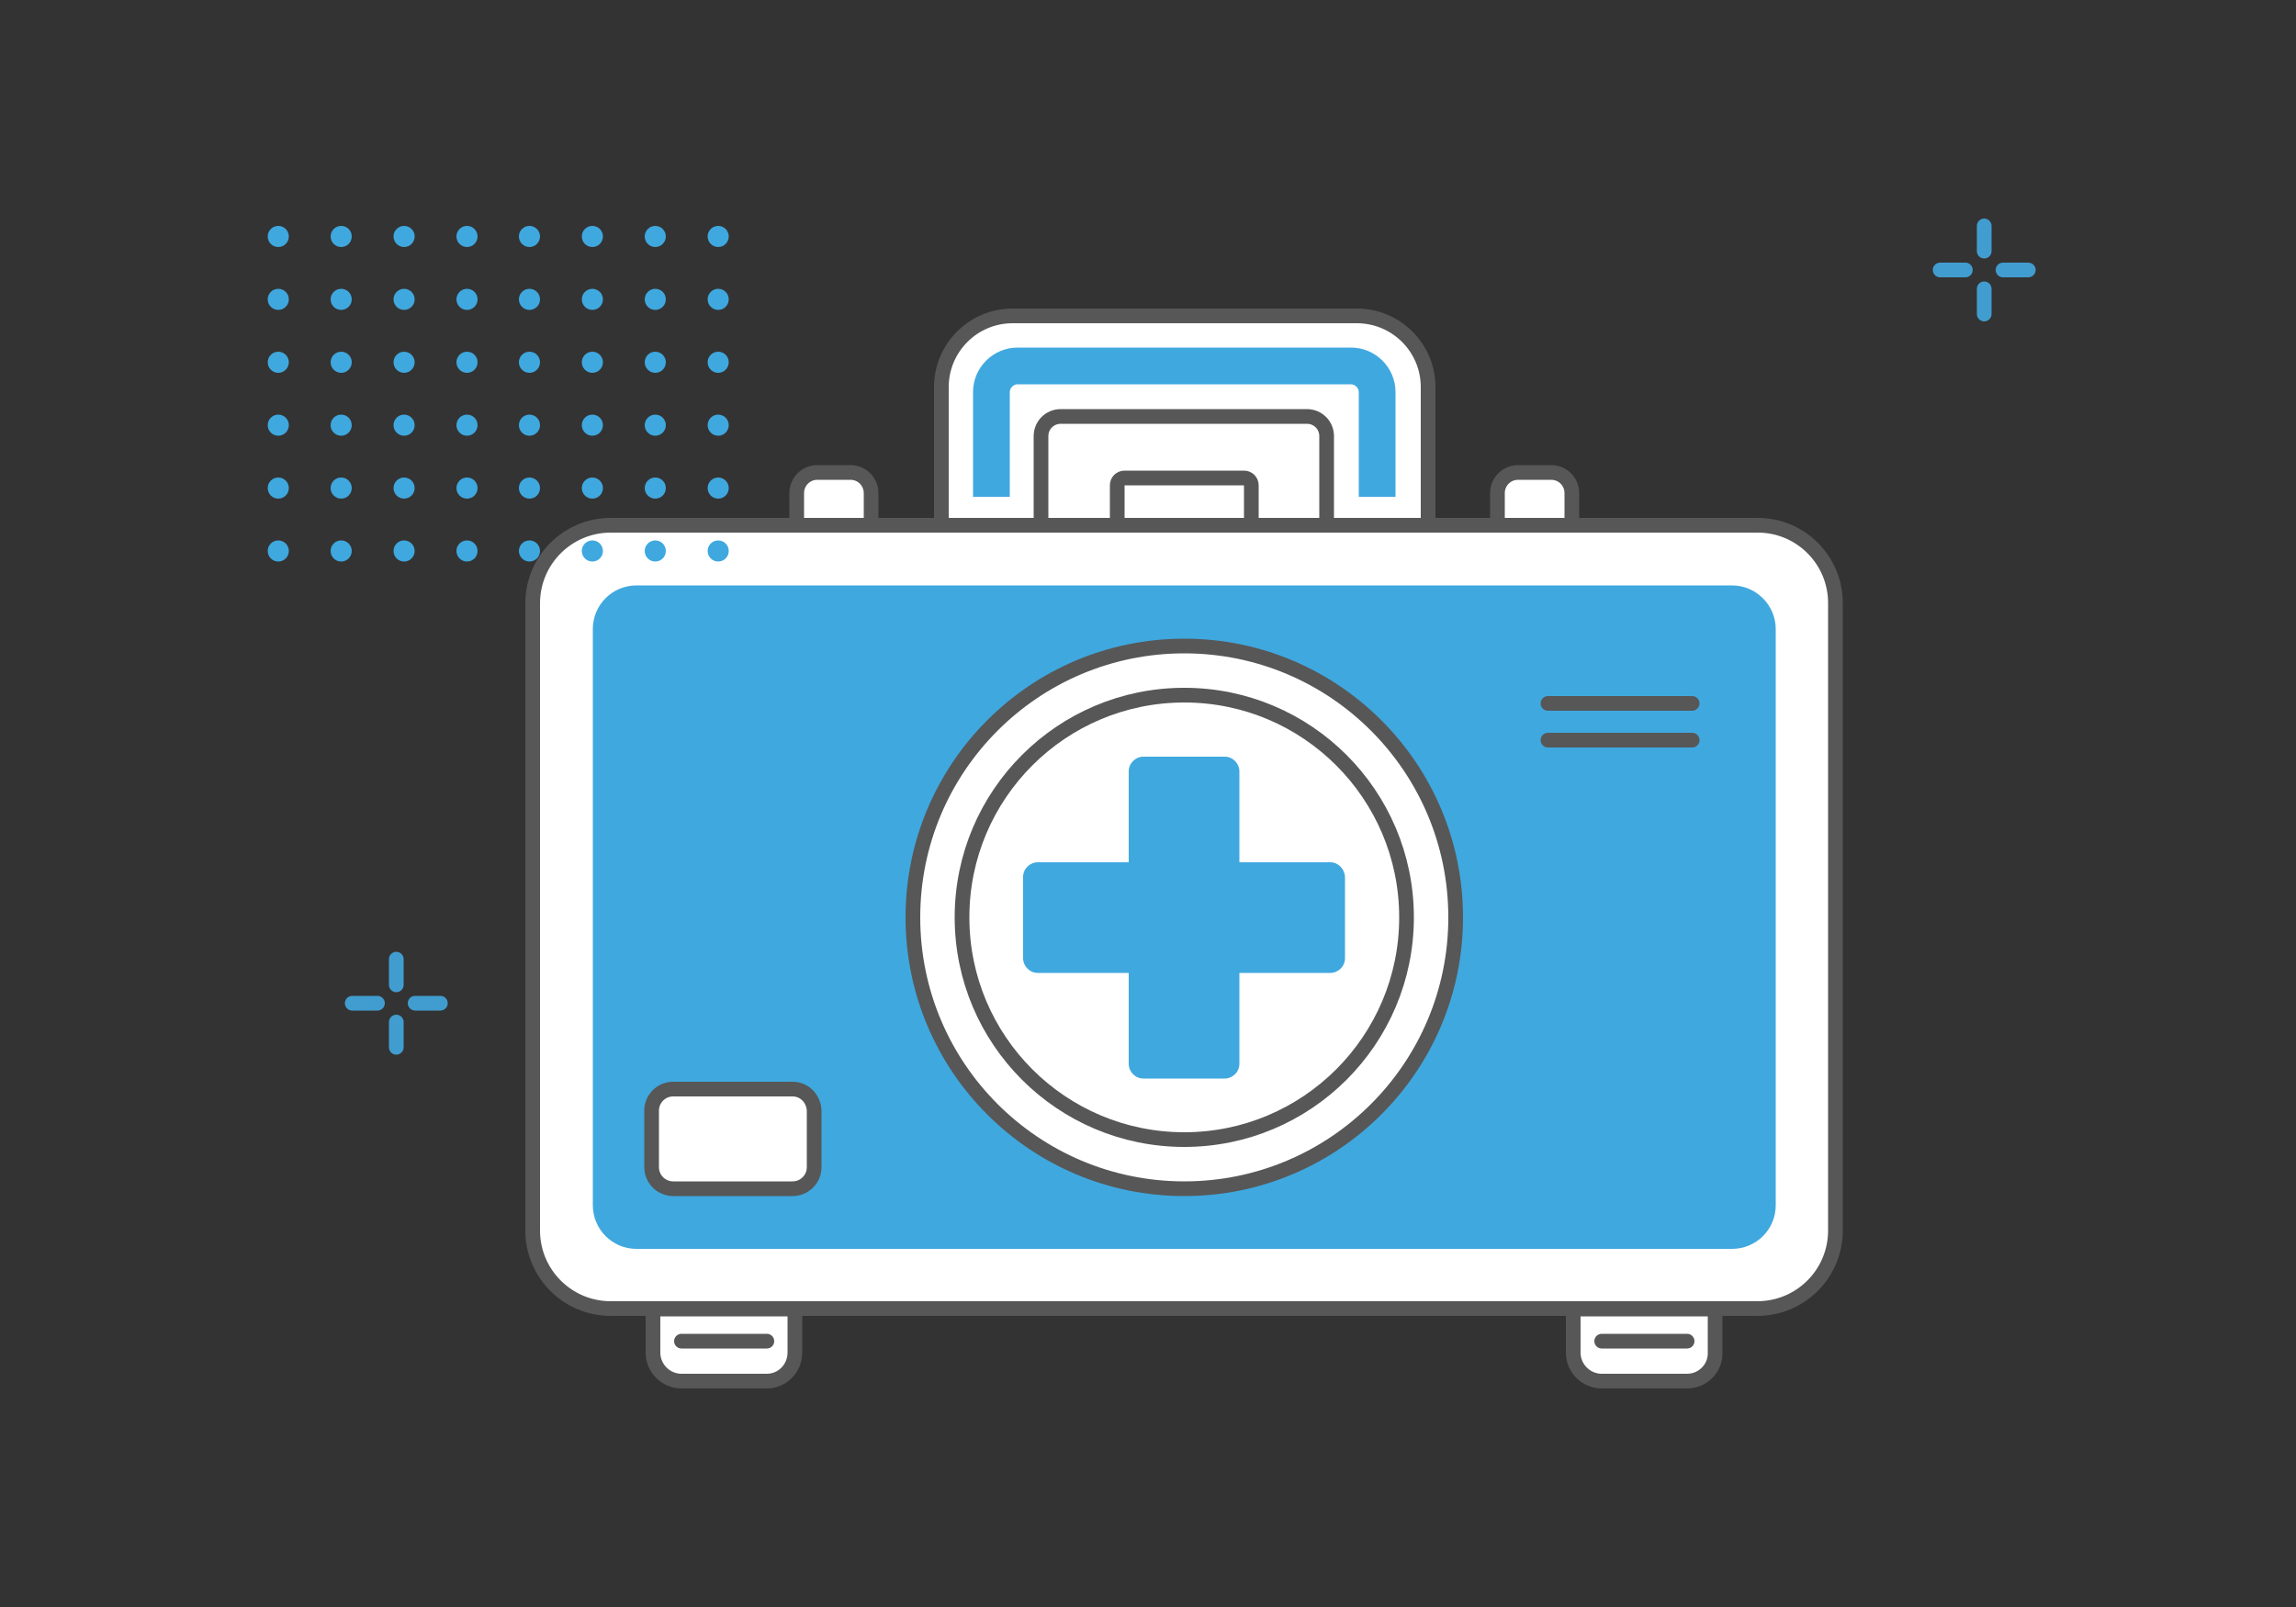 <?xml version="1.0" encoding="utf-8"?>
<!-- Generator: Adobe Illustrator 21.1.0, SVG Export Plug-In . SVG Version: 6.00 Build 0)  -->
<svg version="1.1" xmlns="http://www.w3.org/2000/svg" xmlns:xlink="http://www.w3.org/1999/xlink" x="0px" y="0px"
	 viewBox="0 0 500 350" style="enable-background:new 0 0 500 350;" xml:space="preserve">
<rect x="0" y="0" width="500" height="350" fill="#333333" stroke="none"/>
<style type="text/css">
	.st0{display:none;}
	.st1{display:inline;}
	.st2{fill:#FFFFFF;stroke:#575757;stroke-width:0.8;stroke-linecap:round;stroke-linejoin:round;stroke-miterlimit:10;}
	.st3{fill:#3FA8DF;}
	.st4{fill:none;stroke:#575757;stroke-width:0.8;stroke-linecap:round;stroke-linejoin:round;stroke-miterlimit:10;}
	
		.st5{display:inline;fill:#FFFFFF;stroke:#575757;stroke-width:0.8;stroke-linecap:round;stroke-linejoin:round;stroke-miterlimit:10;}
	.st6{display:inline;fill:#3FA8DF;}
	.st7{display:inline;fill:none;stroke:#575757;stroke-width:0.8;stroke-linecap:round;stroke-linejoin:round;stroke-miterlimit:10;}
	.st8{fill:none;stroke:#419DCF;stroke-width:0.8;stroke-linecap:round;stroke-linejoin:round;stroke-miterlimit:10;}
	.st9{fill:#575756;}
	.st10{display:inline;fill:#FFFFFF;}
	
		.st11{display:inline;fill:none;stroke:#419DCF;stroke-width:0.8;stroke-linecap:round;stroke-linejoin:round;stroke-miterlimit:10;}
	.st12{display:inline;fill:#0082C7;}
	.st13{display:inline;fill:#005EA9;}
	.st14{display:inline;fill:#00468D;}
	.st15{display:inline;fill:#43474B;}
	.st16{display:inline;fill:#3C4044;}
	.st17{fill:#FFFFFF;}
	.st18{fill:#FFFFFF;stroke:#575757;stroke-width:3.2;stroke-linecap:round;stroke-linejoin:round;stroke-miterlimit:10;}
	.st19{fill:none;stroke:#575757;stroke-width:3.2;stroke-linecap:round;stroke-linejoin:round;stroke-miterlimit:10;}
	.st20{fill:none;stroke:#419DCF;stroke-width:3.2;stroke-linecap:round;stroke-linejoin:round;stroke-miterlimit:10;}
	.st21{display:inline;fill:none;stroke:#FF7BEB;stroke-width:0.563;stroke-miterlimit:10;}
</style>
<g id="Capa_1" class="st0">
</g>
<g id="Capa_4">
	<g>
		<path class="st18" d="M382.8,114.4H133c-9.4,0-17,7.6-17,17v136.6c0,9.4,7.6,17,17,17h249.7c9.4,0,17-7.6,17-17V131.5
			C399.8,122.1,392.2,114.4,382.8,114.4z"/>
		<path class="st18" d="M310.8,114.4H205V84.3c0-8.5,6.9-15.5,15.5-15.5h75c8.5,0,15.5,6.9,15.5,15.5V114.4z"/>
		<g>
			<path class="st3" d="M303.9,108.2h-8V85.4c0-0.9-0.8-1.7-1.7-1.7h-72.6c-0.9,0-1.7,0.8-1.7,1.7v22.8h-8V85.4
				c0-5.4,4.4-9.7,9.7-9.7h72.6c5.4,0,9.7,4.4,9.7,9.7V108.2z"/>
		</g>
		<path class="st18" d="M289,114.4h-62.3V95c0-2.4,1.9-4.3,4.3-4.3h53.6c2.4,0,4.3,1.9,4.3,4.3V114.4z"/>
		<path class="st18" d="M272.5,114.4h-29.2v-8.7c0-0.9,0.7-1.6,1.6-1.6h26c0.9,0,1.6,0.7,1.6,1.6V114.4z"/>
		<g>
			<path class="st18" d="M167,300.8h-18.6c-3.4,0-6.2-2.8-6.2-6.2v-9.5h30.9v9.5C173.1,298,170.4,300.8,167,300.8z"/>
			<line class="st18" x1="167" y1="292.1" x2="148.4" y2="292.1"/>
			<path class="st18" d="M367.4,300.8h-18.6c-3.4,0-6.2-2.8-6.2-6.2v-9.5h30.9v9.5C373.6,298,370.8,300.8,367.4,300.8z"/>
			<line class="st18" x1="367.4" y1="292.1" x2="348.8" y2="292.1"/>
		</g>
		<g>
			<path class="st18" d="M330.6,102.9h7.2c2.5,0,4.5,2,4.5,4.5v7h-16.2v-7C326.1,104.9,328.1,102.9,330.6,102.9z"/>
			<path class="st18" d="M178,102.9h7.2c2.5,0,4.5,2,4.5,4.5v7h-16.2v-7C173.5,104.9,175.5,102.9,178,102.9z"/>
		</g>
		<path class="st3" d="M377.2,127.5H138.6c-5.2,0-9.5,4.2-9.5,9.5v125.5c0,5.2,4.2,9.5,9.5,9.5h238.6c5.2,0,9.5-4.2,9.5-9.5V137
			C386.7,131.8,382.4,127.5,377.2,127.5z"/>
		<circle class="st18" cx="257.9" cy="199.8" r="59.1"/>
		<circle class="st18" cx="257.9" cy="199.8" r="48.4"/>
		<path class="st3" d="M289.7,187.8h-19.8V168c0-1.7-1.4-3.2-3.2-3.2H249c-1.7,0-3.2,1.4-3.2,3.2v19.8h-19.8c-1.7,0-3.2,1.4-3.2,3.2
			v17.7c0,1.7,1.4,3.2,3.2,3.2h19.8v19.8c0,1.7,1.4,3.2,3.2,3.2h17.7c1.7,0,3.2-1.4,3.2-3.2v-19.8h19.8c1.7,0,3.2-1.4,3.2-3.2v-17.7
			C292.8,189.2,291.4,187.8,289.7,187.8z"/>
		<g>
			<line class="st20" x1="432.1" y1="49.2" x2="432.1" y2="54.7"/>
			<line class="st20" x1="432.1" y1="62.9" x2="432.1" y2="68.4"/>
			<line class="st20" x1="441.7" y1="58.8" x2="436.2" y2="58.8"/>
			<line class="st20" x1="428" y1="58.8" x2="422.5" y2="58.8"/>
		</g>
		<line class="st20" x1="86.3" y1="208.9" x2="86.3" y2="214.5"/>
		<line class="st20" x1="86.3" y1="222.6" x2="86.3" y2="228.1"/>
		<line class="st20" x1="95.9" y1="218.5" x2="90.4" y2="218.5"/>
		<line class="st20" x1="82.2" y1="218.5" x2="76.7" y2="218.5"/>
		<path class="st18" d="M172.6,237.2h-26c-2.6,0-4.7,2.1-4.7,4.7v12.3c0,2.6,2.1,4.7,4.7,4.7h26c2.6,0,4.7-2.1,4.7-4.7v-12.3
			C177.2,239.3,175.2,237.2,172.6,237.2z"/>
		<line class="st19" x1="337.1" y1="153.2" x2="368.5" y2="153.2"/>
		<line class="st19" x1="337.1" y1="161.2" x2="368.5" y2="161.2"/>
		<g>
			<circle class="st3" cx="60.6" cy="51.5" r="2.3"/>
			<circle class="st3" cx="60.6" cy="65.2" r="2.3"/>
			<circle class="st3" cx="60.6" cy="78.9" r="2.3"/>
			<circle class="st3" cx="60.6" cy="92.6" r="2.3"/>
			<circle class="st3" cx="60.6" cy="106.3" r="2.3"/>
			<circle class="st3" cx="60.6" cy="120" r="2.3"/>
			<circle class="st3" cx="74.3" cy="51.5" r="2.3"/>
			<circle class="st3" cx="74.3" cy="65.2" r="2.3"/>
			<circle class="st3" cx="74.3" cy="78.9" r="2.3"/>
			<circle class="st3" cx="74.3" cy="92.6" r="2.3"/>
			<circle class="st3" cx="74.3" cy="106.3" r="2.3"/>
			<circle class="st3" cx="74.3" cy="120" r="2.3"/>
			<circle class="st3" cx="88" cy="51.5" r="2.3"/>
			<circle class="st3" cx="88" cy="65.2" r="2.3"/>
			<circle class="st3" cx="88" cy="78.9" r="2.3"/>
			<circle class="st3" cx="88" cy="92.6" r="2.3"/>
			<circle class="st3" cx="88" cy="106.3" r="2.3"/>
			<circle class="st3" cx="88" cy="120" r="2.3"/>
			<circle class="st3" cx="101.7" cy="51.5" r="2.3"/>
			<circle class="st3" cx="101.7" cy="65.2" r="2.3"/>
			<circle class="st3" cx="101.7" cy="78.9" r="2.3"/>
			<circle class="st3" cx="101.7" cy="92.6" r="2.3"/>
			<circle class="st3" cx="101.7" cy="106.3" r="2.3"/>
			<circle class="st3" cx="101.7" cy="120" r="2.3"/>
			<circle class="st3" cx="115.3" cy="51.5" r="2.3"/>
			<circle class="st3" cx="115.3" cy="65.2" r="2.3"/>
			<circle class="st3" cx="115.3" cy="78.9" r="2.3"/>
			<circle class="st3" cx="115.3" cy="92.6" r="2.3"/>
			<circle class="st3" cx="115.3" cy="106.3" r="2.3"/>
			<circle class="st3" cx="115.3" cy="120" r="2.3"/>
			<circle class="st3" cx="129" cy="51.5" r="2.3"/>
			<circle class="st3" cx="129" cy="65.2" r="2.3"/>
			<circle class="st3" cx="129" cy="78.9" r="2.3"/>
			<circle class="st3" cx="129" cy="92.6" r="2.3"/>
			<circle class="st3" cx="129" cy="106.3" r="2.3"/>
			<circle class="st3" cx="129" cy="120" r="2.3"/>
			<circle class="st3" cx="142.7" cy="51.5" r="2.3"/>
			<circle class="st3" cx="142.7" cy="65.2" r="2.3"/>
			<circle class="st3" cx="142.7" cy="78.9" r="2.3"/>
			<circle class="st3" cx="142.7" cy="92.6" r="2.3"/>
			<circle class="st3" cx="142.7" cy="106.3" r="2.3"/>
			<circle class="st3" cx="142.7" cy="120" r="2.3"/>
			<circle class="st3" cx="156.4" cy="51.5" r="2.3"/>
			<circle class="st3" cx="156.4" cy="65.2" r="2.3"/>
			<circle class="st3" cx="156.4" cy="78.9" r="2.3"/>
			<circle class="st3" cx="156.4" cy="92.6" r="2.3"/>
			<circle class="st3" cx="156.4" cy="106.3" r="2.3"/>
			<circle class="st3" cx="156.4" cy="120" r="2.3"/>
		</g>
	</g>
</g>
<g id="Capa_3" class="st0">
</g>
<g id="Capa_2" class="st0">
</g>
</svg>
